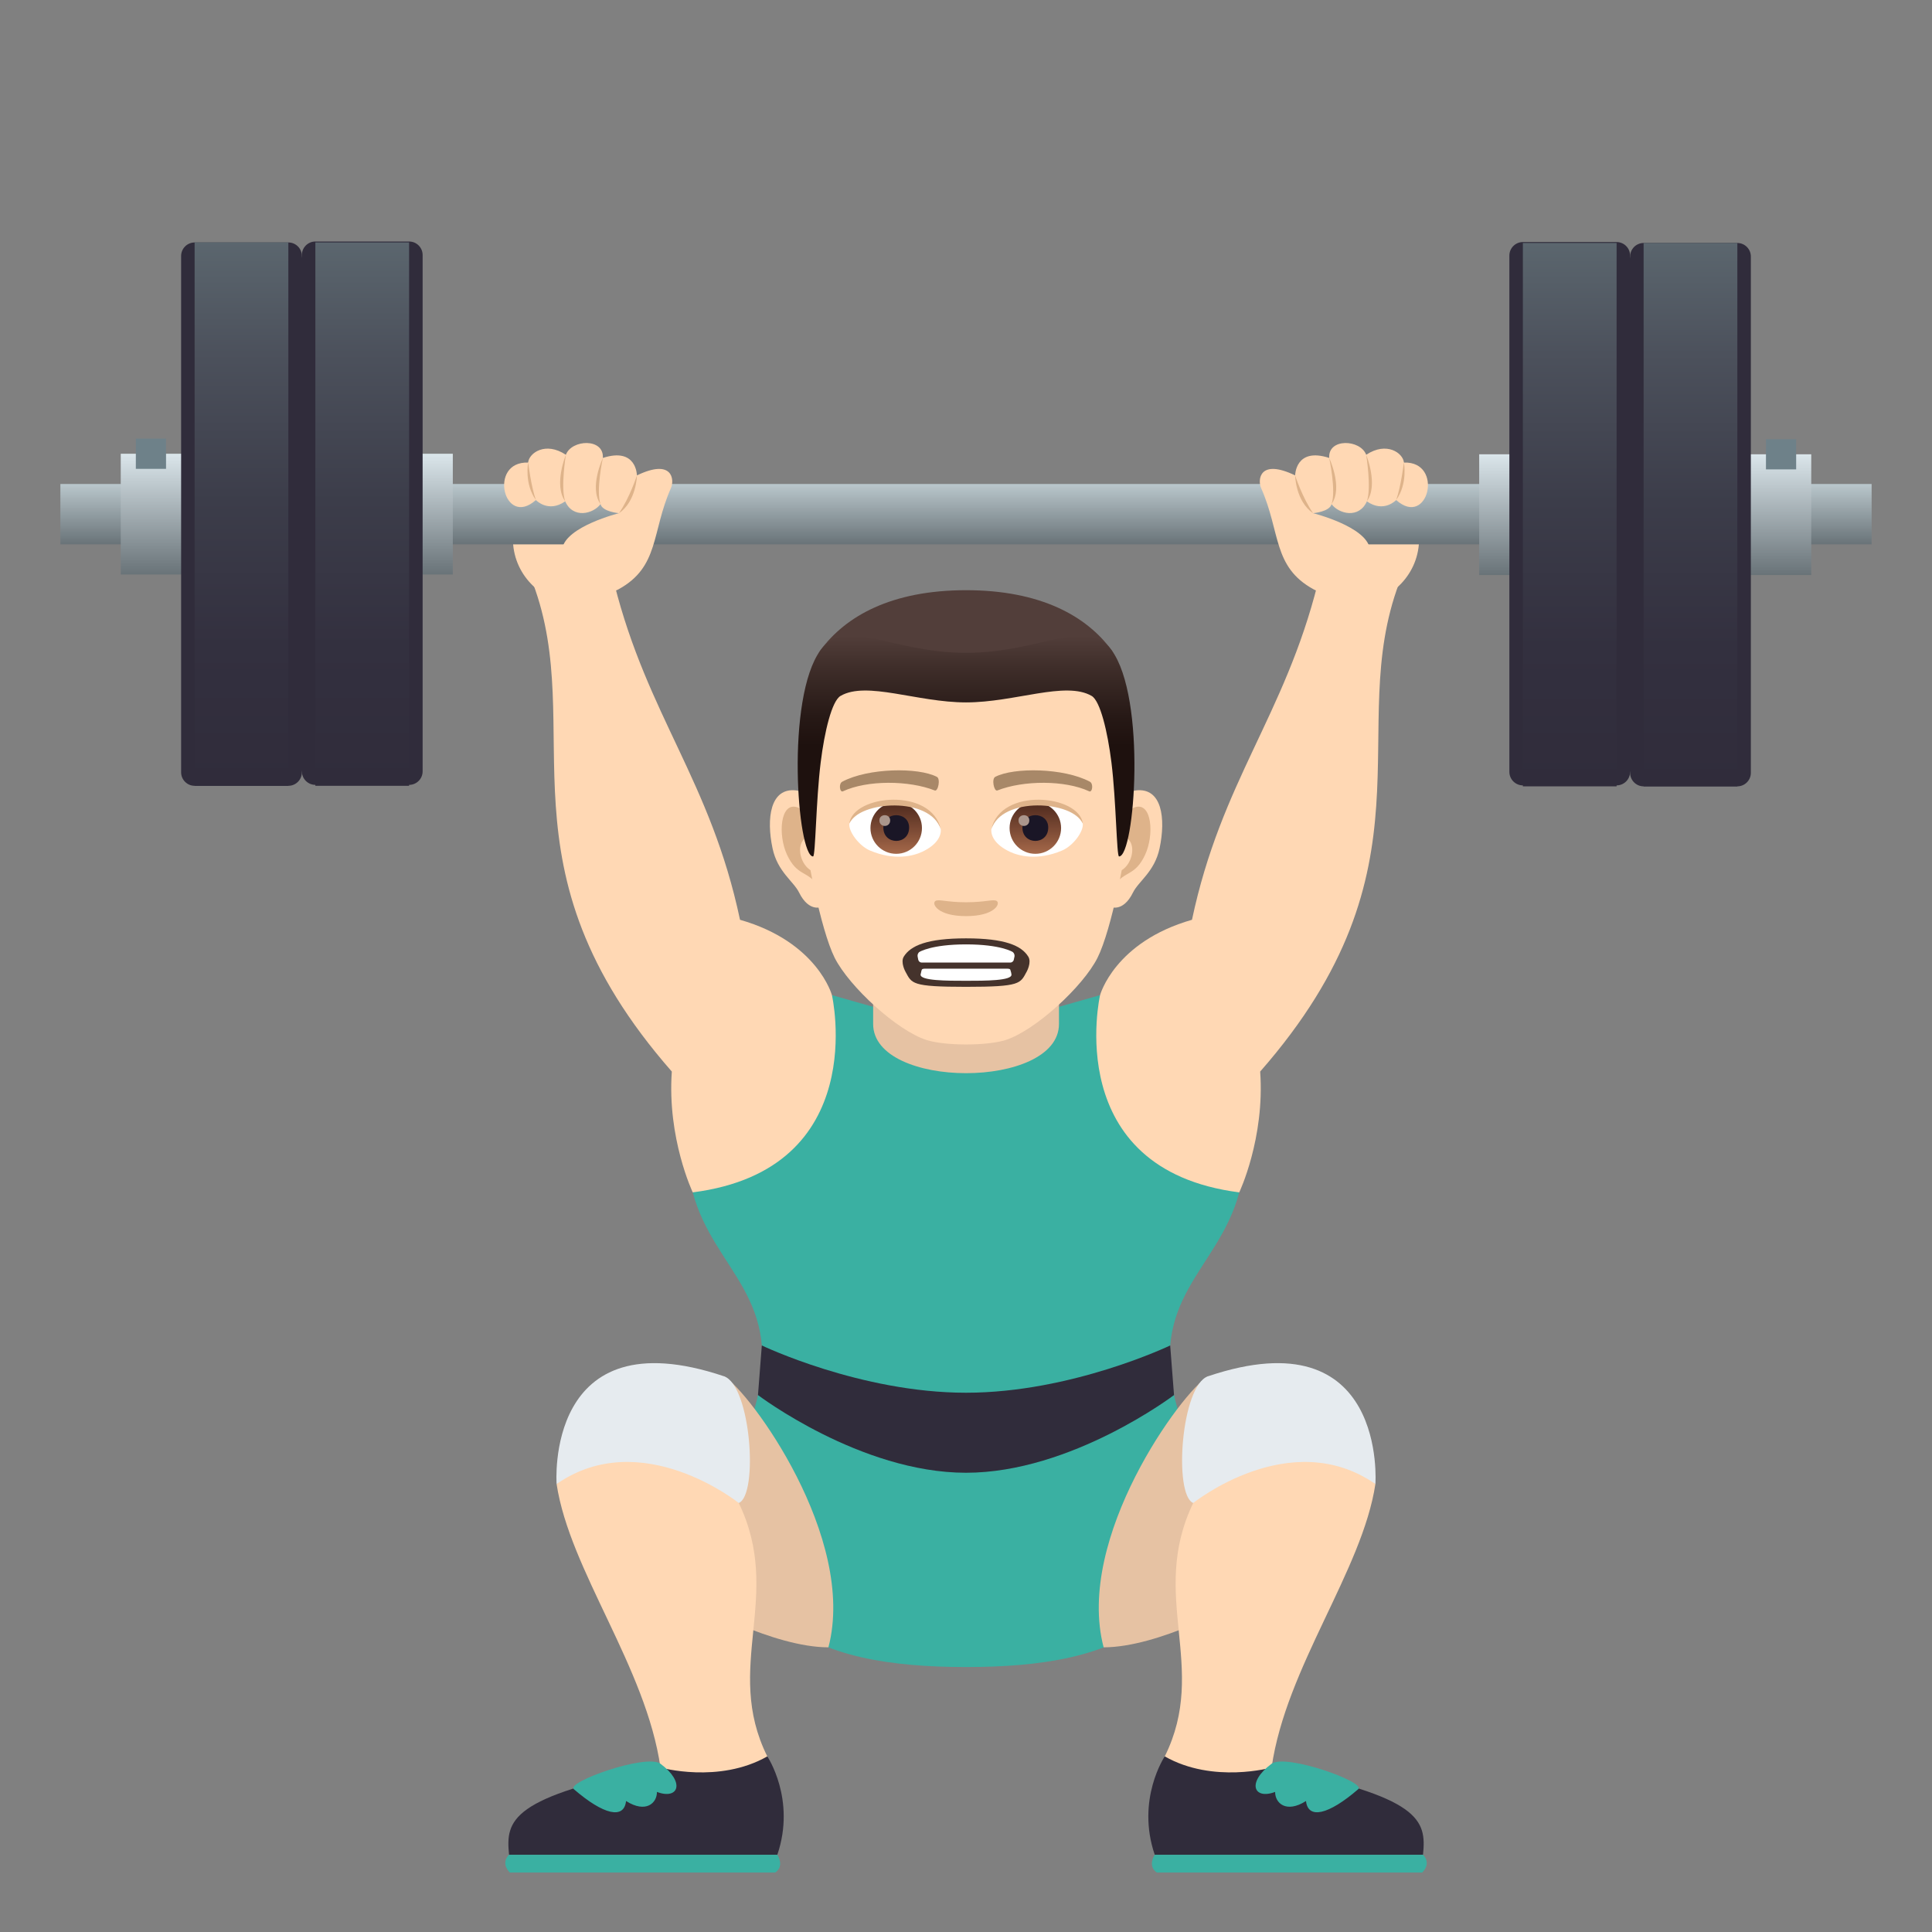 <?xml version="1.0" encoding="utf-8"?>
<!-- Generator: Adobe Illustrator 15.0.0, SVG Export Plug-In . SVG Version: 6.00 Build 0)  -->
<!DOCTYPE svg PUBLIC "-//W3C//DTD SVG 1.1//EN" "http://www.w3.org/Graphics/SVG/1.1/DTD/svg11.dtd">
<svg version="1.1" id="Layer_1" xmlns:x="http://ns.adobe.com/Extensibility/1.0/" xmlns:i="http://ns.adobe.com/AdobeIllustrator/10.0/" xmlns:graph="http://ns.adobe.com/Graphs/1.0/"
	 xmlns="http://www.w3.org/2000/svg" xmlns:xlink="http://www.w3.org/1999/xlink" xmlns:a="http://ns.adobe.com/AdobeSVGViewerExtensions/3.0/"
	 x="0px" y="0px" width="64px" height="64px" viewBox="0 0 64 64" enable-background="new 0 0 64 64" xml:space="preserve">
<rect x="0" y="0" width="64" height="64" fill="#808080" stroke="none"/>
<path fill="#FFD8B4" d="M47.01,17.807c0.033,2.475-3.883,3.42-4,0H47.01z"/>
<path fill="#FFD8B4" d="M16.99,17.807c-0.033,2.475,3.883,3.42,4,0H16.99z"/>
<path fill="#3AB0A2" d="M41.053,39.498c-5.408-1.359-4.611-6.533-4.611-6.533L32,34.227l-4.441-1.262c0,0,0.797,5.174-4.611,6.533
	c0.697,2.613,3.098,3.475,2.043,7.186c-2.043,7.193,2.076,8.539,7.01,8.539s9.053-1.346,7.01-8.539
	C37.955,42.973,40.355,42.111,41.053,39.498z"/>
<path fill="#302C3B" d="M38.764,44.57c0,0-3.264,1.566-6.764,1.566s-6.764-1.566-6.764-1.566l-0.127,1.643
	c0,0,3.391,2.574,6.891,2.574s6.891-2.574,6.891-2.574L38.764,44.57z"/>
<path fill="#FFD8B4" d="M27.559,32.965c0,0-0.477-1.762-3.045-2.496c-0.973-4.6-3.057-6.734-4.168-11.146h-2.691
	c1.824,4.871-1.342,9.393,4.6,16.174c-0.158,2.211,0.693,4.002,0.693,4.002C28.881,38.738,27.559,32.965,27.559,32.965z"/>
<path fill="#FFD8B4" d="M36.441,32.965c0,0,0.477-1.762,3.045-2.496c0.975-4.6,3.057-6.734,4.168-11.146h2.691
	c-1.824,4.871,1.342,9.393-4.6,16.174c0.158,2.211-0.693,4.002-0.693,4.002C35.119,38.738,36.441,32.965,36.441,32.965z"/>
<path fill="#E6C2A3" d="M23.039,53.123c0,0,2.574,1.447,4.404,1.447c0.951-3.627-2.602-8.471-3.463-8.98L23.039,53.123z"/>
<path fill="#FFD8B4" d="M25.418,58.184c0,0-0.277,1.473-3.539,0.369c-0.477-3.33-3.004-6.521-3.441-9.393
	c0,0,2.734-3.072,6.035,0.629C25.963,52.875,23.947,55.223,25.418,58.184z"/>
<path fill="#E6EBEF" d="M24.473,49.789c0,0-3.217-2.584-6.035-0.629c0,0-0.41-5.572,5.543-3.57
	C24.873,45.891,25.131,49.514,24.473,49.789z"/>
<path fill="#302C3B" d="M25.75,61.441c0.625-1.836-0.332-3.258-0.332-3.258c-1.605,0.914-3.539,0.369-3.539,0.369
	c-4.967,0.969-5.133,1.74-5.016,2.889H25.75z"/>
<path fill="#3AB0A2" d="M25.68,62.031c0.322-0.223,0.07-0.59,0.07-0.59h-8.887c0,0-0.297,0.26,0.027,0.59H25.68z"/>
<path fill="#3AB0A2" d="M21.873,58.422c-0.484-0.33-3.131,0.615-2.863,0.848c0.988,0.852,1.662,1.004,1.729,0.391
	c0.662,0.42,1.027,0.063,1.023-0.301C22.473,59.629,22.717,59.047,21.873,58.422z"/>
<path fill="#E6C2A3" d="M40.961,53.123c0,0-2.574,1.447-4.402,1.447c-0.953-3.627,2.6-8.471,3.461-8.98L40.961,53.123z"/>
<path fill="#FFD8B4" d="M38.584,58.184c0,0,0.277,1.473,3.539,0.369c0.477-3.33,3.004-6.521,3.439-9.393
	c0,0-2.734-3.072-6.035,0.629C38.039,52.875,40.053,55.223,38.584,58.184z"/>
<path fill="#E6EBEF" d="M39.527,49.789c0,0,3.217-2.584,6.035-0.629c0,0,0.41-5.572-5.543-3.57
	C39.127,45.891,38.869,49.514,39.527,49.789z"/>
<path fill="#302C3B" d="M38.252,61.441c-0.625-1.836,0.332-3.258,0.332-3.258c1.605,0.914,3.539,0.369,3.539,0.369
	c4.967,0.969,5.133,1.74,5.016,2.889H38.252z"/>
<path fill="#3AB0A2" d="M38.322,62.031c-0.322-0.223-0.07-0.59-0.07-0.59h8.887c0,0,0.297,0.26-0.027,0.59H38.322z"/>
<path fill="#3AB0A2" d="M42.129,58.422c0.484-0.33,3.131,0.615,2.863,0.848c-0.988,0.852-1.662,1.004-1.729,0.391
	c-0.662,0.42-1.027,0.063-1.023-0.301C41.529,59.629,41.285,59.047,42.129,58.422z"/>
<path fill="#E6C2A3" d="M28.924,33.92c0,2.174,6.156,2.174,6.156,0c0-0.74,0-2.406,0-2.406h-6.156
	C28.924,31.514,28.924,33.18,28.924,33.92z"/>
<path id="Path_638_" fill="#FFD8B4" d="M37.625,26.184c-0.871,0.105-1.5,3.016-0.951,3.783c0.076,0.107,0.525,0.277,0.857-0.4
	c0.184-0.375,0.715-0.688,0.881-1.463C38.623,27.111,38.492,26.078,37.625,26.184z"/>
<path id="Path_637_" fill="#FFD8B4" d="M26.379,26.184c0.871,0.105,1.498,3.016,0.951,3.783c-0.076,0.107-0.525,0.277-0.859-0.4
	c-0.184-0.375-0.715-0.688-0.879-1.463C25.381,27.111,25.512,26.078,26.379,26.184z"/>
<path id="Path_636_" fill="#DEB38A" d="M37.602,26.74c-0.227,0.072-0.475,0.418-0.609,0.992c0.793-0.17,0.596,1.148-0.096,1.174
	c0.008,0.133,0.016,0.27,0.033,0.412c0.332-0.48,0.67-0.287,1.004-1.004C38.236,27.668,38.164,26.564,37.602,26.74z"/>
<path id="Path_635_" fill="#DEB38A" d="M27.012,27.73c-0.135-0.572-0.383-0.918-0.609-0.99c-0.563-0.176-0.635,0.928-0.332,1.574
	c0.334,0.717,0.672,0.523,1.004,1.004c0.018-0.143,0.025-0.279,0.031-0.412C26.424,28.873,26.227,27.57,27.012,27.73z"/>
<path id="Path_617_" fill="#FFD8B4" d="M32.002,20.588c-3.771,0-5.59,2.85-5.361,6.809c0.045,0.797,0.541,3.396,1.008,4.33
	c0.479,0.953,2.076,2.424,3.057,2.729c0.619,0.191,1.975,0.191,2.594,0c0.979-0.305,2.58-1.775,3.057-2.729
	c0.469-0.934,0.963-3.531,1.008-4.33C37.592,23.438,35.775,20.588,32.002,20.588z"/>
<path id="Path_616_" fill="#A88868" d="M36.1,25.893c-0.861-0.457-2.514-0.479-3.129-0.16c-0.131,0.061-0.045,0.492,0.066,0.453
	c0.857-0.34,2.24-0.348,3.043,0.027C36.186,26.262,36.23,25.957,36.1,25.893z"/>
<path id="Path_608_" fill="#A88868" d="M27.904,25.893c0.861-0.457,2.512-0.479,3.129-0.16c0.131,0.061,0.043,0.492-0.066,0.453
	c-0.859-0.34-2.24-0.348-3.043,0.027C27.818,26.262,27.773,25.957,27.904,25.893z"/>
<path id="Path_607_" fill="#DEB38A" d="M33.02,29.848c-0.107-0.074-0.359,0.041-1.018,0.041c-0.656,0-0.91-0.115-1.018-0.041
	c-0.129,0.092,0.076,0.5,1.018,0.5S33.148,29.939,33.02,29.848z"/>
<path id="Path_580_" fill="#FFFFFF" d="M31.162,27.445c0.033,0.25-0.137,0.545-0.605,0.768c-0.299,0.141-0.92,0.307-1.734-0.037
	c-0.363-0.152-0.721-0.631-0.688-0.896C28.576,26.447,30.748,26.326,31.162,27.445z"/>
<linearGradient id="Oval_1_" gradientUnits="userSpaceOnUse" x1="-423.904" y1="477.96" x2="-423.904" y2="478.219" gradientTransform="matrix(6.57 0 0 -6.57 2814.78 3168.528)">
	<stop  offset="0" style="stop-color:#A6694A"/>
	<stop  offset="1" style="stop-color:#4F2A1E"/>
	<a:midPointStop  offset="0" style="stop-color:#A6694A"/>
	<a:midPointStop  offset="0.5" style="stop-color:#A6694A"/>
	<a:midPointStop  offset="1" style="stop-color:#4F2A1E"/>
</linearGradient>
<circle id="Oval_30_" fill="url(#Oval_1_)" cx="29.688" cy="27.431" r="0.853"/>
<path id="Path_579_" fill="#1A1626" d="M29.262,27.414c0,0.59,0.854,0.59,0.854,0C30.115,26.867,29.262,26.867,29.262,27.414z"/>
<path id="Path_578_" fill="#AB968C" d="M29.131,27.176c0,0.246,0.357,0.246,0.357,0C29.488,26.947,29.131,26.947,29.131,27.176z"/>
<path id="Path_577_" fill="#DEB38A" d="M31.166,27.479c-0.346-1.111-2.711-0.947-3.031-0.199
	C28.254,26.322,30.871,26.068,31.166,27.479z"/>
<path id="Path_576_" fill="#FFFFFF" d="M32.842,27.445c-0.033,0.25,0.137,0.545,0.605,0.768c0.299,0.141,0.918,0.307,1.732-0.037
	c0.367-0.152,0.723-0.631,0.689-0.896C35.428,26.447,33.254,26.326,32.842,27.445z"/>
<linearGradient id="Oval_2_" gradientUnits="userSpaceOnUse" x1="-425.901" y1="477.96" x2="-425.901" y2="478.219" gradientTransform="matrix(6.57 0 0 -6.57 2832.511 3168.528)">
	<stop  offset="0" style="stop-color:#A6694A"/>
	<stop  offset="1" style="stop-color:#4F2A1E"/>
	<a:midPointStop  offset="0" style="stop-color:#A6694A"/>
	<a:midPointStop  offset="0.5" style="stop-color:#A6694A"/>
	<a:midPointStop  offset="1" style="stop-color:#4F2A1E"/>
</linearGradient>
<circle id="Oval_29_" fill="url(#Oval_2_)" cx="34.297" cy="27.431" r="0.853"/>
<path id="Path_575_" fill="#1A1626" d="M33.869,27.414c0,0.59,0.855,0.59,0.855,0C34.725,26.867,33.869,26.867,33.869,27.414z"/>
<path id="Path_574_" fill="#AB968C" d="M33.74,27.176c0,0.246,0.357,0.246,0.357,0C34.098,26.947,33.74,26.947,33.74,27.176z"/>
<path id="Path_573_" fill="#DEB38A" d="M32.838,27.479c0.346-1.111,2.709-0.951,3.031-0.199
	C35.75,26.322,33.133,26.068,32.838,27.479z"/>
<path fill="#523E3A" d="M36.818,21.531c-0.824-1.115-2.336-1.98-4.816-1.98s-3.99,0.865-4.816,1.98
	C26.016,23.111,37.988,23.111,36.818,21.531z"/>
<linearGradient id="SVGID_1_" gradientUnits="userSpaceOnUse" x1="32.002" y1="28.371" x2="32.002" y2="21.059">
	<stop  offset="0.5" style="stop-color:#1E110E"/>
	<stop  offset="0.637" style="stop-color:#271916"/>
	<stop  offset="0.859" style="stop-color:#3F2E2A"/>
	<stop  offset="1" style="stop-color:#523E3A"/>
	<a:midPointStop  offset="0.5" style="stop-color:#1E110E"/>
	<a:midPointStop  offset="0.6" style="stop-color:#1E110E"/>
	<a:midPointStop  offset="1" style="stop-color:#523E3A"/>
</linearGradient>
<path fill="url(#SVGID_1_)" d="M36.818,21.531c-0.824-1.115-2.336,0.094-4.816,0.094s-3.99-1.209-4.816-0.094
	c-1.17,1.58-0.773,6.84-0.252,6.84c0.082,0,0.094-1.84,0.252-3.113c0.127-1.035,0.373-2.041,0.658-2.205
	c0.865-0.502,2.535,0.215,4.158,0.215s3.293-0.717,4.16-0.215c0.283,0.164,0.527,1.17,0.656,2.205
	c0.158,1.273,0.17,3.113,0.252,3.113C37.592,28.371,37.988,23.111,36.818,21.531z"/>
<path fill="#45332C" d="M34.061,31.686c-0.225-0.361-0.771-0.602-2.059-0.602s-1.834,0.24-2.061,0.602
	c-0.121,0.191,0.053,0.502,0.053,0.502c0.215,0.391,0.184,0.502,2.008,0.502c1.82,0,1.793-0.111,2.008-0.502
	C34.01,32.188,34.184,31.877,34.061,31.686z"/>
<path fill="#FFFFFF" d="M33.607,31.684c0.01-0.055-0.02-0.123-0.063-0.15c0,0-0.391-0.25-1.543-0.25c-1.15,0-1.543,0.25-1.543,0.25
	c-0.045,0.027-0.072,0.096-0.061,0.15l0.02,0.104c0.01,0.055,0.059,0.098,0.111,0.098h2.945c0.051,0,0.102-0.043,0.111-0.098
	L33.607,31.684z"/>
<path fill="#FFFFFF" d="M32.002,32.49c0.631,0,1.529,0,1.504-0.209c-0.002-0.037-0.014-0.08-0.029-0.127
	c-0.012-0.053-0.025-0.066-0.135-0.066c-0.236,0-2.498,0-2.682,0c-0.107,0-0.121,0.014-0.135,0.066
	c-0.012,0.047-0.023,0.09-0.029,0.127C30.473,32.49,31.371,32.49,32.002,32.49z"/>
<linearGradient id="SVGID_2_" gradientUnits="userSpaceOnUse" x1="32.001" y1="18.033" x2="32.001" y2="16.033">
	<stop  offset="0" style="stop-color:#697378"/>
	<stop  offset="1" style="stop-color:#BAC7CC"/>
	<a:midPointStop  offset="0" style="stop-color:#697378"/>
	<a:midPointStop  offset="0.5" style="stop-color:#697378"/>
	<a:midPointStop  offset="1" style="stop-color:#BAC7CC"/>
</linearGradient>
<rect x="2" y="16.033" fill="url(#SVGID_2_)" width="60" height="2"/>
<path fill="#FFD8B4" d="M46.25,16.564c0,0-0.408,0.438-0.971,0.043c-0.256,0.582-0.924,0.422-1.17,0.092
	C44.047,16.953,43.498,17,43.498,17s1.756,0.438,1.879,1.174c0.27,1.613-1.365,1.621-1.863,1.348
	c-1.363-0.746-1.088-1.893-1.738-3.354c-0.121-0.273-0.059-0.99,1.127-0.42c0,0,0.006-0.945,1.129-0.578
	c-0.045-0.664,1.033-0.619,1.225-0.105c0.676-0.451,1.223-0.057,1.25,0.258C47.844,15.277,47.314,17.512,46.25,16.564z"/>
<path fill="#DEB38A" d="M46.25,16.564c0.158-0.443,0.256-1.242,0.256-1.242S46.641,16.021,46.25,16.564z"/>
<path fill="#DEB38A" d="M45.279,16.607c0.158-0.445-0.023-1.543-0.023-1.543S45.67,16.064,45.279,16.607z"/>
<path fill="#DEB38A" d="M44.109,16.699c0.158-0.443-0.078-1.529-0.078-1.529S44.498,16.156,44.109,16.699z"/>
<path fill="#DEB38A" d="M43.498,17c-0.58-0.393-0.596-1.252-0.596-1.252S43.141,16.486,43.498,17z"/>
<path fill="#FFD8B4" d="M17.752,16.564c0,0,0.408,0.438,0.971,0.043c0.256,0.582,0.924,0.422,1.17,0.092
	C19.955,16.953,20.504,17,20.504,17s-1.756,0.438-1.879,1.174c-0.27,1.613,1.365,1.621,1.863,1.348
	c1.363-0.746,1.088-1.893,1.738-3.354c0.121-0.273,0.059-0.99-1.127-0.42c0,0-0.006-0.945-1.129-0.578
	c0.045-0.664-1.033-0.619-1.225-0.105c-0.676-0.451-1.223-0.057-1.25,0.258C16.158,15.277,16.688,17.512,17.752,16.564z"/>
<path fill="#DEB38A" d="M17.752,16.564c-0.158-0.443-0.256-1.242-0.256-1.242S17.361,16.021,17.752,16.564z"/>
<path fill="#DEB38A" d="M18.723,16.607c-0.158-0.445,0.023-1.543,0.023-1.543S18.332,16.064,18.723,16.607z"/>
<path fill="#DEB38A" d="M19.893,16.699c-0.158-0.443,0.078-1.529,0.078-1.529S19.504,16.156,19.893,16.699z"/>
<path fill="#DEB38A" d="M20.504,17c0.58-0.393,0.596-1.252,0.596-1.252S20.861,16.486,20.504,17z"/>
<linearGradient id="SVGID_3_" gradientUnits="userSpaceOnUse" x1="9.5" y1="19.031" x2="9.5" y2="15.031">
	<stop  offset="0" style="stop-color:#697378"/>
	<stop  offset="1" style="stop-color:#DBE6EB"/>
	<a:midPointStop  offset="0" style="stop-color:#697378"/>
	<a:midPointStop  offset="0.5" style="stop-color:#697378"/>
	<a:midPointStop  offset="1" style="stop-color:#DBE6EB"/>
</linearGradient>
<rect x="4" y="15.031" fill="url(#SVGID_3_)" width="11" height="4"/>
<rect x="4.5" y="14.531" fill="#6E8189" width="1" height="1"/>
<path fill="#302C3B" d="M10,25.584c0,0.246-0.201,0.447-0.447,0.447H6.447C6.201,26.031,6,25.83,6,25.584V8.479
	c0-0.246,0.201-0.447,0.447-0.447h3.105C9.799,8.031,10,8.232,10,8.479C10.547,11.971,10.547,22.094,10,25.584z"/>
<path fill="#302C3B" d="M14,25.553C14,25.799,13.799,26,13.553,26h-3.105C10.201,26,10,25.799,10,25.553V8.447
	C10,8.201,10.201,8,10.447,8h3.105C13.799,8,14,8.201,14,8.447V25.553z"/>
<linearGradient id="SVGID_4_" gradientUnits="userSpaceOnUse" x1="8" y1="26.031" x2="8" y2="8.031">
	<stop  offset="0" style="stop-color:#302C3B"/>
	<stop  offset="0.258" style="stop-color:#33303F"/>
	<stop  offset="0.525" style="stop-color:#3C3D4A"/>
	<stop  offset="0.796" style="stop-color:#4C515C"/>
	<stop  offset="1" style="stop-color:#5B666E"/>
	<a:midPointStop  offset="0" style="stop-color:#302C3B"/>
	<a:midPointStop  offset="0.7" style="stop-color:#302C3B"/>
	<a:midPointStop  offset="1" style="stop-color:#5B666E"/>
</linearGradient>
<rect x="6.447" y="8.031" fill="url(#SVGID_4_)" width="3.105" height="18"/>
<linearGradient id="SVGID_5_" gradientUnits="userSpaceOnUse" x1="12" y1="26.031" x2="12" y2="8.031">
	<stop  offset="0" style="stop-color:#302C3B"/>
	<stop  offset="0.258" style="stop-color:#33303F"/>
	<stop  offset="0.525" style="stop-color:#3C3D4A"/>
	<stop  offset="0.796" style="stop-color:#4C515C"/>
	<stop  offset="1" style="stop-color:#5B666E"/>
	<a:midPointStop  offset="0" style="stop-color:#302C3B"/>
	<a:midPointStop  offset="0.7" style="stop-color:#302C3B"/>
	<a:midPointStop  offset="1" style="stop-color:#5B666E"/>
</linearGradient>
<rect x="10.447" y="8.031" fill="url(#SVGID_5_)" width="3.105" height="18"/>
<linearGradient id="SVGID_6_" gradientUnits="userSpaceOnUse" x1="-1954.892" y1="19.049" x2="-1954.892" y2="15.049" gradientTransform="matrix(-1 0 0 1 -1900.392 0)">
	<stop  offset="0" style="stop-color:#697378"/>
	<stop  offset="1" style="stop-color:#DBE6EB"/>
	<a:midPointStop  offset="0" style="stop-color:#697378"/>
	<a:midPointStop  offset="0.5" style="stop-color:#697378"/>
	<a:midPointStop  offset="1" style="stop-color:#DBE6EB"/>
</linearGradient>
<rect x="49" y="15.049" fill="url(#SVGID_6_)" width="11" height="4"/>
<rect x="58.5" y="14.549" fill="#6E8189" width="1" height="1"/>
<path fill="#302C3B" d="M54,25.602c0,0.246,0.201,0.447,0.447,0.447h3.105c0.246,0,0.447-0.201,0.447-0.447V8.496
	c0-0.246-0.201-0.447-0.447-0.447h-3.105C54.201,8.049,54,8.25,54,8.496C53.455,11.988,53.455,22.111,54,25.602z"/>
<path fill="#302C3B" d="M50,25.57c0,0.246,0.201,0.447,0.447,0.447h3.105c0.246,0,0.447-0.201,0.447-0.447V8.465
	c0-0.246-0.201-0.447-0.447-0.447h-3.105C50.201,8.018,50,8.219,50,8.465V25.57z"/>
<linearGradient id="SVGID_7_" gradientUnits="userSpaceOnUse" x1="-1956.392" y1="26.049" x2="-1956.392" y2="8.049" gradientTransform="matrix(-1 0 0 1 -1900.392 0)">
	<stop  offset="0" style="stop-color:#302C3B"/>
	<stop  offset="0.258" style="stop-color:#33303F"/>
	<stop  offset="0.525" style="stop-color:#3C3D4A"/>
	<stop  offset="0.796" style="stop-color:#4C515C"/>
	<stop  offset="1" style="stop-color:#5B666E"/>
	<a:midPointStop  offset="0" style="stop-color:#302C3B"/>
	<a:midPointStop  offset="0.7" style="stop-color:#302C3B"/>
	<a:midPointStop  offset="1" style="stop-color:#5B666E"/>
</linearGradient>
<rect x="54.447" y="8.049" fill="url(#SVGID_7_)" width="3.105" height="18"/>
<linearGradient id="SVGID_8_" gradientUnits="userSpaceOnUse" x1="-1952.392" y1="26.049" x2="-1952.392" y2="8.049" gradientTransform="matrix(-1 0 0 1 -1900.392 0)">
	<stop  offset="0" style="stop-color:#302C3B"/>
	<stop  offset="0.258" style="stop-color:#33303F"/>
	<stop  offset="0.525" style="stop-color:#3C3D4A"/>
	<stop  offset="0.796" style="stop-color:#4C515C"/>
	<stop  offset="1" style="stop-color:#5B666E"/>
	<a:midPointStop  offset="0" style="stop-color:#302C3B"/>
	<a:midPointStop  offset="0.7" style="stop-color:#302C3B"/>
	<a:midPointStop  offset="1" style="stop-color:#5B666E"/>
</linearGradient>
<rect x="50.447" y="8.049" fill="url(#SVGID_8_)" width="3.105" height="18"/>
</svg>
